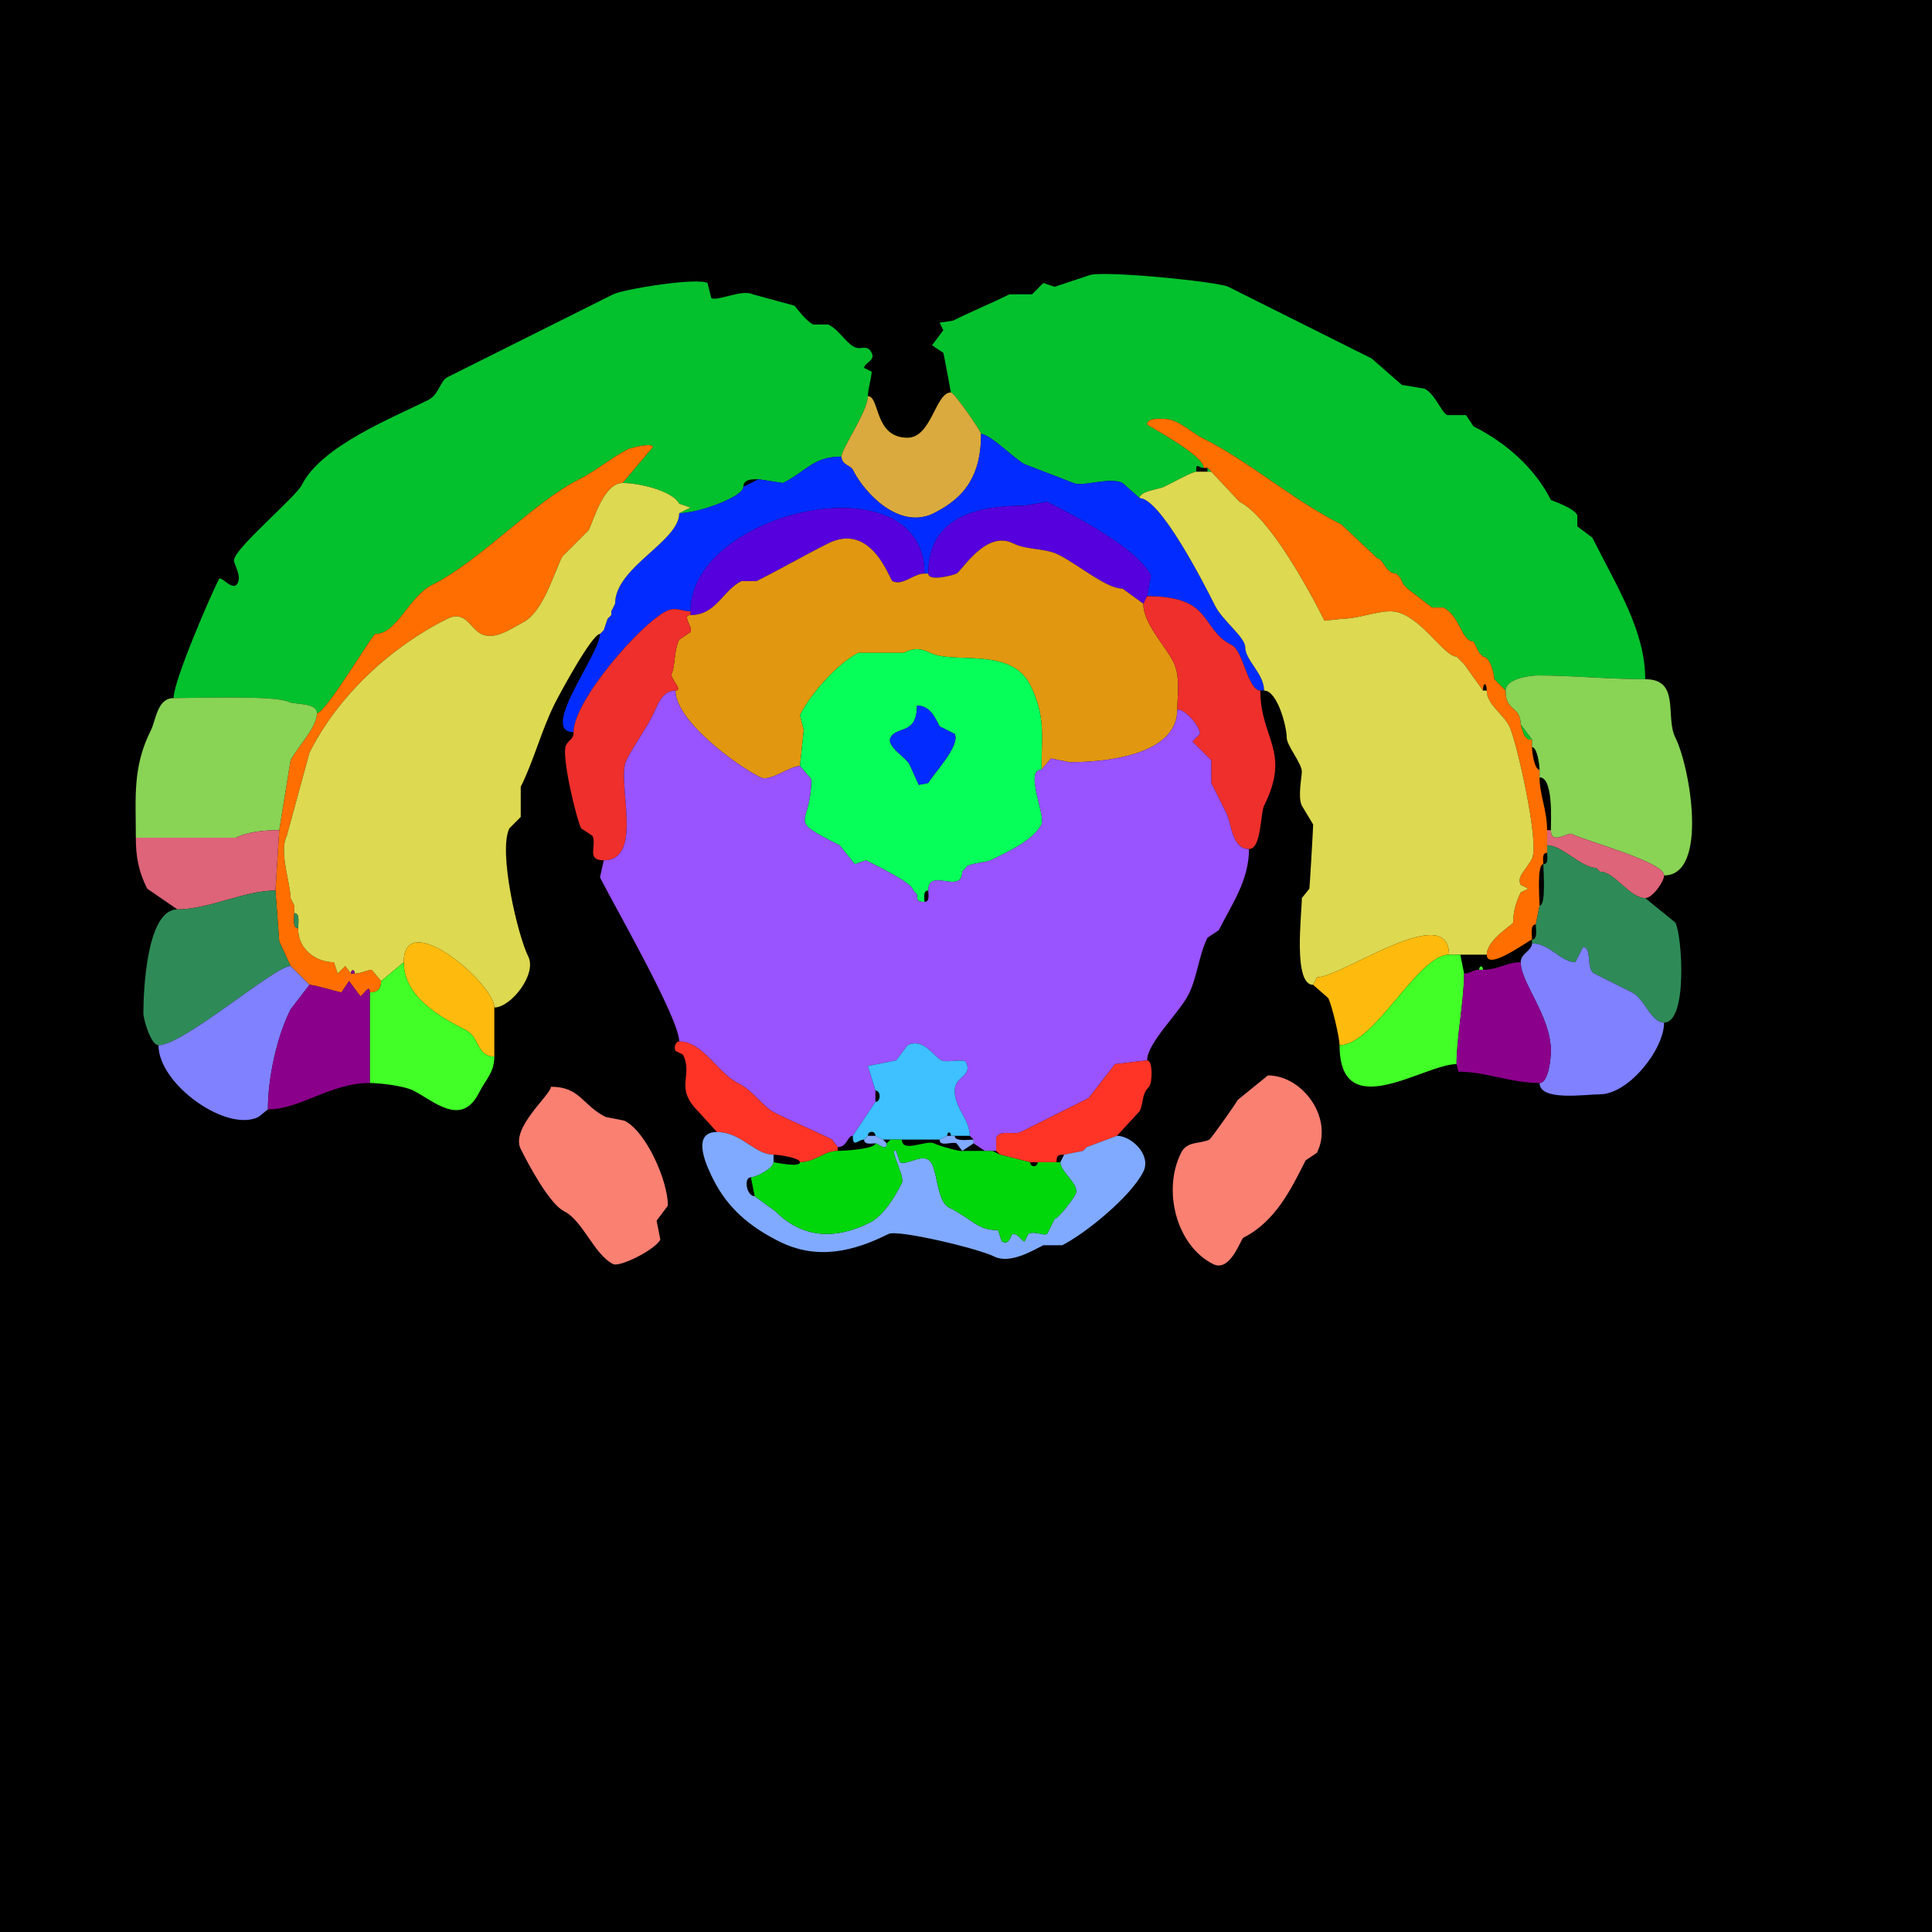 <svg xmlns="http://www.w3.org/2000/svg" xmlns:xlink="http://www.w3.org/1999/xlink" height="512" width="512">
<g>
<rect width="512" height="512" fill="#000000"  stroke-width="0" /> 
<path  fill="#03C12D" stroke-width="0" stroke="#03C12D" d = " M397 181 L399,183 C399,179.97 405.155,179 407.5,179 416.229,179 426.596,180 436,180 436,167.195 428.579,155.657 422,142.5 422,142.5 418,139.5 418,139.5 418,139.5 418,136.5 418,136.5 417.004,134.509 411.051,132.602 411,132.5 406.829,124.159 399.168,117.334 390.5,113 390.5,113 388.5,110 388.5,110 388.5,110 383.5,110 383.5,110 381.956,109.228 380.322,104.411 377.5,103 377.5,103 371.5,102 371.5,102 371.5,102 363.5,95 363.5,95 349.723,88.112 338.527,82.514 325.5,76 322.792,74.646 291.481,71.51 288.5,73 288.5,73 279.5,76 279.5,76 279.5,76 276.5,75 276.5,75 276.5,75 273.5,78 273.5,78 273.5,78 267.5,78 267.5,78 262.562,80.469 257.462,82.519 252.5,85 252.5,85 249,85.5 249,85.5 249,85.5 250,87.5 250,87.5 250,87.5 247,91.5 247,91.5 247,91.5 250,93.5 250,93.5 250.099,93.697 252,103.988 252,104 252.911,104 260,114.307 260,115 262.355,115 269.037,121.768 271.5,123 271.5,123 284.5,128 284.5,128 286.781,129.14 294.07,126.285 297.5,128 297.5,128 302,132 302,132 302,130.137 307.128,129.686 308.5,129 310.78,127.86 316.067,125 317,125 317,122.271 317.423,124 319,124 319,120.536 304,112.736 304,112.5 304,110.662 307.446,111 308.5,111 312.126,111 315.667,114.584 318.5,116 331.374,122.437 342.537,132.518 355.5,139 355.5,139 364,147 364,147 364,147 365,148 365,148 366.539,148 367.187,152 370,152 370,152 371,153 371,153 371,153 372,155 372,155 372,155 373,156 373,156 373,156 379.5,161 379.5,161 379.5,161 382.5,161 382.5,161 387.007,163.253 387.244,170 390.5,170 390.5,170 392,173 392,173 392,173 393,174 393,174 394.89,174 396,178.598 396,180 396,180 397,181 397,181  Z"/>

<path  fill="#03C12D" stroke-width="0" stroke="#03C12D" d = " M46 185 C51.752,185 72.978,184.239 76.5,186 78.074,186.787 84,186.1 84,189 86.356,189 98.69,168 99.5,168 105.214,168 108.327,158.087 114.5,155 127.353,148.573 141.392,133.054 153.5,127 158.02,124.74 162.059,121.221 166.5,119 166.964,118.768 173,117.151 173,118.5 173,118.5 165,128 165,128 169.536,128 178.33,130.161 180,133.5 180,133.5 183,134.5 183,134.5 183,134.5 180,136 180,136 185.022,136 197,131.713 197,129 197,126.891 199.535,127 201,127 201,127 207.5,128 207.5,128 213.703,124.899 215.455,121 223,121 223,118.953 230,108.936 230,105 230,103.126 231,99.881 231,98.5 231,98.5 229,97.5 229,97.5 229,96.17 232.052,95.604 231,93.5 229.809,91.118 228.155,92.827 226.5,92 223.951,90.725 222.53,87.515 219.5,86 219.5,86 215.5,86 215.5,86 213.351,84.925 210.796,81.148 210.5,81 210.5,81 199.5,78 199.5,78 196.61,76.555 190.319,79.909 188.5,79 188.5,79 187.5,75 187.5,75 184.441,73.471 165.159,76.67 162.5,78 147.498,85.501 133.714,92.393 118.5,100 116.748,100.876 116.242,104.629 113.5,106 104.187,110.657 85.171,118.158 80,128.5 78.379,131.742 62,145.435 62,148.5 62,149.6 64.024,152.451 63,154.5 61.732,157.036 58.581,152.338 58,153.5 55.475,158.551 46,180.475 46,185  Z"/>

<path  fill="#DAAA3E" stroke-width="0" stroke="#DAAA3E" d = " M260 115 C260,125.262 256.337,131.581 247.5,136 238.353,140.574 229.103,130.705 226,124.5 225.386,123.272 223,123.224 223,121 223,118.953 230,108.936 230,105 233.208,105 231.587,116 240.5,116 246.897,116 247.882,104 252,104 252.911,104 260,114.307 260,115  Z"/>

<path  fill="#FF6E00" stroke-width="0" stroke="#FF6E00" d = " M406 249 C405.351,249 394,257.576 394,253 394,249.043 401,244.938 401,244.5 401,242.107 401.544,239.411 403,236.5 403,236.5 405,235.5 405,235.5 405,235.5 403,234.5 403,234.5 401.86,232.219 404.407,230.685 406,227.5 408.05,223.4 401.851,196.202 400,192.5 398.31,189.121 394,186.688 394,183 394,180.788 393,180.788 393,183 393,183 388,176 388,176 388,176 386,174 386,174 382.475,174 375.837,162 368.5,162 364.632,162 359.805,164 355.5,164 355.5,164 351,164.5 351,164.5 346.874,156.247 336.304,136.902 328.5,133 328.5,133 321,125 321,125 321,125 320,124 320,124 320,124 319,124 319,124 319,120.536 304,112.736 304,112.5 304,110.662 307.446,111 308.5,111 312.126,111 315.667,114.584 318.5,116 331.374,122.437 342.537,132.518 355.5,139 355.5,139 364,147 364,147 364,147 365,148 365,148 366.539,148 367.187,152 370,152 370,152 371,153 371,153 371,153 372,155 372,155 372,155 373,156 373,156 373,156 379.5,161 379.5,161 379.5,161 382.5,161 382.5,161 387.007,163.253 387.244,170 390.5,170 390.5,170 392,173 392,173 392,173 393,174 393,174 394.89,174 396,178.598 396,180 396,180 397,181 397,181 397,181 399,183 399,183 399,188.695 403,186.982 403,192 403,192 404,195 404,195 404,195 405,196 405,196 405,196 406,196 406,196 406,196 406,198 406,198 406,199.357 406.647,204 408,204 408,204 408,206 408,206 408,210.676 410,214.693 410,220 410,220 410,224 410,224 410,224 410,226 410,226 408.527,226 409,227.952 409,229 407.227,229 408,238.259 408,240 408,240 407,245 407,245 405.421,245 406,247.855 406,249  Z"/>

<path  fill="#022CFF" stroke-width="0" stroke="#022CFF" d = " M334 183 L335,183 C335,178.501 330,175.007 330,171.5 330,168.896 323.981,164.463 322,160.5 318.725,153.95 307.406,132 302,132 302,132 297.5,128 297.5,128 294.07,126.285 286.781,129.14 284.5,128 284.5,128 271.5,123 271.5,123 269.037,121.768 262.355,115 260,115 260,125.262 256.337,131.581 247.5,136 238.353,140.574 229.103,130.705 226,124.5 225.386,123.272 223,123.224 223,121 215.455,121 213.703,124.899 207.5,128 207.5,128 201,127 201,127 201,127 197,129 197,129 197,131.713 185.022,136 180,136 180,143.552 163,150.261 163,160 163,160 162,162 162,162 162,162 162,163 162,163 162,163 161,164 161,164 161,164 160,167 160,167 160,167 159,168 159,168 159,173.357 142.743,194 152,194 152,185.717 169.662,165.419 176.5,162 179.124,160.688 180.485,162 183,162 183,135.24 245,121.457 245,152 245,152 246,152 246,152 246,137.288 258.333,134 271.5,134 271.5,134 277.5,133 277.5,133 285.002,136.751 301.442,145.385 305,152.5 305,152.5 304,158 304,158 321.75,158 317.87,166.685 326.5,171 329.448,172.474 330.719,183 334,183  Z"/>

<path  fill="#FF6E00" stroke-width="0" stroke="#FF6E00" d = " M82 261 C83.533,261 90.286,263.107 90.5,263 L92.5,260 L95.5,264 C96.12,264 98,260.422 98,263 100.041,263 101,262.041 101,260 101,260 98.5,257 98.5,257 97.551,257 95.549,258 94,258 94,258 93,258 93,258 93,258 91.5,256 91.5,256 91.5,256 89.5,258 89.5,258 89.5,258 88.5,255 88.5,255 84.098,255 79,251.893 79,246 77.421,246 78,243.145 78,242 78,242 78,240 78,240 78,240 77,238 77,238 77,234.072 73.871,225.759 76,221.5 76,221.5 82,199.5 82,199.5 89.543,184.415 103.448,171.526 118.5,164 123.344,161.578 124.559,166.53 127.5,168 131.202,169.851 135.89,166.305 138.5,165 143.913,162.294 146.667,152.165 149,147.5 149,147.5 156,140.5 156,140.5 157.36,137.78 160.005,128 165,128 165,128 173,118.5 173,118.5 173,117.151 166.964,118.768 166.5,119 162.059,121.221 158.02,124.74 153.5,127 141.392,133.054 127.353,148.573 114.5,155 108.327,158.087 105.214,168 99.5,168 98.69,168 86.356,189 84,189 84,192.818 78.694,198.112 77,201.5 77,201.5 74,220 74,220 74,220 73,236 73,236 73,236 74,249.5 74,249.5 74,249.5 77,256 77,256 77,256 82,261 82,261  Z"/>

<path  fill="#03C12D" stroke-width="0" stroke="#03C12D" d = " M320 125 L321,125 C321,125 320,124 320,124 320,124 320,125 320,125  Z"/>

<path  fill="#DDD951" stroke-width="0" stroke="#DDD951" d = " M349 259 L348,261 C342.594,261 345,242.252 345,238 345,238 347,235.5 347,235.5 347.069,235.362 348,219.534 348,218.5 348,218.5 345,213.5 345,213.5 343.872,211.243 345,205.943 345,204.5 345,202.257 341,197.607 341,195.5 341,192.514 338.508,183 335,183 335,178.501 330,175.007 330,171.5 330,168.896 323.981,164.463 322,160.5 318.725,153.95 307.406,132 302,132 302,130.137 307.128,129.686 308.5,129 310.78,127.86 316.067,125 317,125 317,125 320,125 320,125 320,125 321,125 321,125 321,125 328.5,133 328.5,133 336.304,136.902 346.874,156.247 351,164.5 351,164.5 355.5,164 355.5,164 359.805,164 364.632,162 368.5,162 375.837,162 382.475,174 386,174 386,174 388,176 388,176 388,176 393,183 393,183 393,183 394,183 394,183 394,186.688 398.31,189.121 400,192.5 401.851,196.202 408.05,223.4 406,227.5 404.407,230.685 401.86,232.219 403,234.5 403,234.5 405,235.5 405,235.5 405,235.5 403,236.5 403,236.5 401.544,239.411 401,242.107 401,244.5 401,244.938 394,249.043 394,253 391.877,253 389.296,253 387,253 387,253 384,253 384,253 384,238.494 355.536,259 349,259  Z"/>

<path  fill="#DDD951" stroke-width="0" stroke="#DDD951" d = " M94 258 C95.549,258 97.551,257 98.5,257 L101,260 C101,260 107,255 107,255 107,240.187 131,260.638 131,267 135.404,267 142.335,258.17 140,253.5 137.161,247.822 131.97,225.56 135,219.5 135,219.5 138,216.5 138,216.5 138,216.5 138,208.5 138,208.5 141.524,201.451 143.423,193.654 147,186.5 148.46,183.58 156.92,168 159,168 159,168 160,167 160,167 160,167 161,164 161,164 161,164 162,163 162,163 162,163 162,162 162,162 162,162 163,160 163,160 163,150.261 180,143.552 180,136 180,136 183,134.5 183,134.5 183,134.5 180,133.5 180,133.5 178.33,130.161 169.536,128 165,128 160.005,128 157.36,137.78 156,140.5 156,140.5 149,147.5 149,147.5 146.667,152.165 143.913,162.294 138.5,165 135.89,166.305 131.202,169.851 127.5,168 124.559,166.53 123.344,161.578 118.5,164 103.448,171.526 89.543,184.415 82,199.5 82,199.5 76,221.5 76,221.5 73.871,225.759 77,234.072 77,238 77,238 78,240 78,240 78,240 78,242 78,242 79.579,242 79,244.855 79,246 79,251.893 84.098,255 88.5,255 88.5,255 89.5,258 89.5,258 89.5,258 91.5,256 91.5,256 91.5,256 93,258 93,258 93,256.814 94,256.814 94,258  Z"/>

<path  fill="#5600DD" stroke-width="0" stroke="#5600DD" d = " M304 158 L303,160 C303,160 297.5,156 297.5,156 293.155,156 285.905,149.703 280.5,147 276.896,145.198 272.165,145.832 268.5,144 261.264,140.382 254.913,151.293 253.5,152 252.535,152.483 246,154.19 246,152 246,137.288 258.333,134 271.5,134 271.5,134 277.5,133 277.5,133 285.002,136.751 301.442,145.385 305,152.5 305,152.5 304,158 304,158  Z"/>

<path  fill="#5600DD" stroke-width="0" stroke="#5600DD" d = " M183 162 L183,163 C189.85,163 191.377,156.561 196.5,154 196.5,154 200.5,154 200.5,154 206.41,151.045 212.993,147.253 219.5,144 231.015,138.243 235.792,153.646 236.5,154 239.223,155.362 242.069,152 245,152 245,121.457 183,135.24 183,162  Z"/>

<path  fill="#E1970F" stroke-width="0" stroke="#E1970F" d = " M212 203 L213,193.5 L212,189.5 C215.031,183.438 222.376,175.562 227.5,173 L239.5,173 C242.092,171.704 243.908,171.704 246.5,173 252.675,176.087 267.906,171.312 273,181.5 277.151,189.802 276,194.816 276,204 276,204 278.5,201 278.5,201 278.5,201 283.5,202 283.5,202 291.731,202 312,200.581 312,188 312,184.699 312.872,179.243 311,175.5 308.702,170.904 303,165.309 303,160 303,160 297.5,156 297.5,156 293.155,156 285.905,149.703 280.5,147 276.896,145.198 272.165,145.832 268.5,144 261.264,140.382 254.913,151.293 253.5,152 252.535,152.483 246,154.19 246,152 246,152 245,152 245,152 242.069,152 239.223,155.362 236.5,154 235.792,153.646 231.015,138.243 219.5,144 212.993,147.253 206.41,151.045 200.5,154 200.5,154 196.5,154 196.5,154 191.377,156.561 189.85,163 183,163 180.567,163 183.681,166.139 183,167.5 183,167.5 180,169.5 180,169.5 178.581,172.338 178.951,176.598 178,178.5 177.411,179.678 181.252,183 179,183 179,190.924 194.836,202.668 201.5,206 204.127,207.314 209.196,203 212,203  Z"/>

<path  fill="#EE2F2C" stroke-width="0" stroke="#EE2F2C" d = " M312 188 C314.159,188 318,192.45 318,194.5 L316,196.5 L321,201.5 L321,207.5 L325,215.5 C326.414,218.329 326.388,225 331,225 334.333,225 333.981,215.538 335,213.5 342.217,199.066 334,195.778 334,183 330.719,183 329.448,172.474 326.5,171 317.87,166.685 321.75,158 304,158 304,158 303,160 303,160 303,165.309 308.702,170.904 311,175.5 312.872,179.243 312,184.699 312,188  Z"/>

<path  fill="#EE2F2C" stroke-width="0" stroke="#EE2F2C" d = " M152 194 C152,196.029 150.809,195.881 150,197.5 148.673,200.154 152.73,216.96 154,219.5 L157,221.5 C158.271,224.043 155.193,228 160,228 170.86,228 163.29,206.92 166,201.5 168.085,197.33 170.881,193.738 173,189.5 174.192,187.116 175.391,183 179,183 181.252,183 177.411,179.678 178,178.5 178.951,176.598 178.581,172.338 180,169.5 180,169.5 183,167.5 183,167.5 183.681,166.139 180.567,163 183,163 183,163 183,162 183,162 180.485,162 179.124,160.688 176.5,162 169.662,165.419 152,185.717 152,194  Z"/>

<path  fill-rule="evenodd" fill="#07FF59" stroke-width="0" stroke="#07FF59" d = " M243 187 C243,194.916 237.604,192.291 236,195.5 234.868,197.763 240.142,200.784 241,202.5 L243.5,208 L246,207.5 C247.076,205.348 254.582,197.664 253,194.5 L249,192.5 C247.609,189.718 246.268,187 243,187  M243 237 C243,238.747 243.253,239 245,239 245,237.952 244.527,236 246,236 246,229.711 255,237.265 255,231 255,231 256,230 256,230 256,228.851 261.447,228.527 262.5,228 266.042,226.229 273.801,222.898 276,218.5 277.203,216.094 271.387,204 276,204 276,194.816 277.151,189.802 273,181.5 267.906,171.312 252.675,176.087 246.5,173 243.908,171.704 242.092,171.704 239.5,173 239.5,173 227.5,173 227.5,173 222.376,175.562 215.031,183.438 212,189.5 212,189.5 213,193.5 213,193.5 213,193.5 212,203 212,203 212,203 215,206.5 215,206.5 215,219.413 207.853,216.677 222.5,224 222.5,224 226.5,229 226.5,229 226.5,229 229.5,228 229.5,228 232.689,229.594 242,234.128 242,236 242,236 243,237 243,237  Z"/>

<path  fill="#89D355" stroke-width="0" stroke="#89D355" d = " M411 220 C411,224.08 415.516,220.508 416.5,221 420.527,223.014 441,228.406 441,232 452.81,232 447.928,203.357 444,195.5 441.204,189.909 445.408,180 436,180 426.596,180 416.229,179 407.5,179 405.155,179 399,179.97 399,183 399,188.695 403,186.982 403,192 403,192 406,196 406,196 406,196 406,198 406,198 407.353,198 408,202.643 408,204 408,204 408,206 408,206 411.666,206 411,217.205 411,220  Z"/>

<path  fill="#9953FF" stroke-width="0" stroke="#9953FF" d = " M263 305 L264,305 C264,305 264,301.5 264,301.5 265.145,299.211 268.733,300.884 270.5,300 276.584,296.958 282.546,293.977 288.5,291 288.5,291 295.5,282 295.5,282 295.5,282 304,281 304,281 304,276.363 312.533,268.434 315,263.5 317.331,258.838 317.7,253.1 320,248.5 320,248.5 323,246.5 323,246.5 326.41,239.68 331,233.336 331,225 326.388,225 326.414,218.329 325,215.5 325,215.5 321,207.5 321,207.5 321,207.5 321,201.5 321,201.5 321,201.5 316,196.5 316,196.5 316,196.5 318,194.5 318,194.5 318,192.45 314.159,188 312,188 312,200.581 291.731,202 283.5,202 283.5,202 278.5,201 278.5,201 278.5,201 276,204 276,204 271.387,204 277.203,216.094 276,218.5 273.801,222.898 266.042,226.229 262.5,228 261.447,228.527 256,228.851 256,230 256,230 255,231 255,231 255,237.265 246,229.711 246,236 246,237.048 246.473,239 245,239 243.253,239 243,238.747 243,237 243,237 242,236 242,236 242,234.128 232.689,229.594 229.5,228 229.5,228 226.5,229 226.5,229 226.5,229 222.5,224 222.5,224 207.853,216.677 215,219.413 215,206.5 215,206.5 212,203 212,203 209.196,203 204.127,207.314 201.5,206 194.836,202.668 179,190.924 179,183 175.391,183 174.192,187.116 173,189.5 170.881,193.738 168.085,197.33 166,201.5 163.29,206.92 170.86,228 160,228 160,228 159,232.5 159,232.5 162.664,239.829 180,269.901 180,276 186.201,276 190.238,284.369 195.5,287 199.825,289.162 201.882,293.191 205.5,295 210.316,297.408 215.651,299.575 220.5,302 220.5,302 222,304 222,304 224.54,304 224.543,301 226,301 226,301 232,292 232,292 232,292 232,289 232,289 232,289 230,282.5 230,282.5 230,282.5 237.5,281 237.5,281 237.5,281 240.5,277 240.5,277 244.7,274.9 247.383,279.942 249.5,281 250.943,281.722 255.459,280.418 256,281.5 257.837,285.173 253,285.249 253,289 253,293.758 257,296.603 257,301 257,301 258,302 258,302 258,302 258,303 258,303 258,303 261,305 261,305 261,305 263,305 263,305  Z"/>

<path  fill="#89D355" stroke-width="0" stroke="#89D355" d = " M74 220 C70.207,220 65.69,220.405 62.5,222 L36,222 C36,211.093 35.09,203.319 40,193.5 41.34,190.821 41.672,185 46,185 51.752,185 72.978,184.239 76.5,186 78.074,186.787 84,186.1 84,189 84,192.818 78.694,198.112 77,201.5 77,201.5 74,220 74,220  Z"/>

<path  fill="#022CFF" stroke-width="0" stroke="#022CFF" d = " M243 187 C243,194.916 237.604,192.291 236,195.5 234.868,197.763 240.142,200.784 241,202.5 L243.5,208 L246,207.5 C247.076,205.348 254.582,197.664 253,194.5 L249,192.5 C247.609,189.718 246.268,187 243,187  Z"/>

<path  fill="#03C12D" stroke-width="0" stroke="#03C12D" d = " M405 196 L406,196 C406,196 403,192 403,192 403,192 404,195 404,195 404,195 405,196 405,196  Z"/>

<path  fill="#DD6479" stroke-width="0" stroke="#DD6479" d = " M73 236 C64.71,236 55.415,241 47,241 47,241 39,235.5 39,235.5 36.599,230.697 36,226.753 36,222 36,222 62.5,222 62.5,222 65.69,220.405 70.207,220 74,220 74,220 73,236 73,236  Z"/>

<path  fill="#DD6479" stroke-width="0" stroke="#DD6479" d = " M441 232 C441,233.668 437.901,238 436,238 431.807,238 427.91,231 424,231 424,231 423,230 423,230 419.02,230 413.984,224 410,224 410,224 410,220 410,220 410,220 411,220 411,220 411,224.08 415.516,220.508 416.5,221 420.527,223.014 441,228.406 441,232  Z"/>

<path  fill="#2E8B57" stroke-width="0" stroke="#2E8B57" d = " M406 250 C410.691,250 413.636,255 417.5,255 L419.5,251 C422.039,251 420.229,256.865 422.5,258 425.855,259.677 429.211,261.355 432.5,263 435.855,264.678 437.531,271 441,271 447.27,271 445.825,248.15 444,244.5 444,244.5 436,238 436,238 431.807,238 427.91,231 424,231 424,231 423,230 423,230 419.02,230 413.984,224 410,224 410,224 410,226 410,226 410,227.048 410.473,229 409,229 409,230.741 409.773,240 408,240 408,240 407,245 407,245 407,246.145 407.579,249 406,249 406,249 406,250 406,250  Z"/>

<path  fill="#2E8B57" stroke-width="0" stroke="#2E8B57" d = " M77 256 C72.834,256 48.635,277 42,277 39.994,277 38,270.174 38,268.5 38,262.934 38.779,241 47,241 55.415,241 64.71,236 73,236 73,236 74,249.5 74,249.5 74,249.5 77,256 77,256  Z"/>

<path  fill="#2E8B57" stroke-width="0" stroke="#2E8B57" d = " M77 238 L78,240 C78,240 77,238 77,238  Z"/>

<path  fill="#2E8B57" stroke-width="0" stroke="#2E8B57" d = " M78 242 C79.579,242 79,244.855 79,246 77.421,246 78,243.145 78,242  Z"/>

<path  fill="#FFBB0D" stroke-width="0" stroke="#FFBB0D" d = " M348 261 L352,264.5 C353.026,266.552 355,274.997 355,277 364.231,277 375.705,253 384,253 384,238.494 355.536,259 349,259 349,259 348,261 348,261  Z"/>

<path  fill="#FFBB0D" stroke-width="0" stroke="#FFBB0D" d = " M131 267 C131,271.854 131,275.932 131,280 126.255,280 127.119,274.809 123.5,273 116.052,269.276 107,263.885 107,255 107,240.187 131,260.638 131,267  Z"/>

<path  fill="#7F81FF" stroke-width="0" stroke="#7F81FF" d = " M441 271 C441,278.156 431.535,290 424,290 420.213,290 408,291.933 408,287 410.424,287 411,280.328 411,278.5 411,269.277 403,260.466 403,255 403,252.636 406,251.947 406,250 410.691,250 413.636,255 417.5,255 417.5,255 419.5,251 419.5,251 422.039,251 420.229,256.865 422.5,258 425.855,259.677 429.211,261.355 432.5,263 435.855,264.678 437.531,271 441,271  Z"/>

<path  fill="#41FF27" stroke-width="0" stroke="#41FF27" d = " M355 277 C355,298.283 377.406,282 386,282 386,274.893 388,265.107 388,258 388,258 387,253 387,253 387,253 384,253 384,253 375.705,253 364.231,277 355,277  Z"/>

<path  fill="#41FF27" stroke-width="0" stroke="#41FF27" d = " M131 280 C131,284.248 128.737,286.026 127,289.5 122.298,298.903 114.959,291.73 109.5,289 106.777,287.639 100.065,287 98,287 98,287 98,263 98,263 100.041,263 101,262.041 101,260 101,260 107,255 107,255 107,263.885 116.052,269.276 123.5,273 127.119,274.809 126.255,280 131,280  Z"/>

<path  fill="#8B008B" stroke-width="0" stroke="#8B008B" d = " M386 282 L386.5,284 C393.724,284 400.394,287 408,287 410.424,287 411,280.328 411,278.5 411,269.277 403,260.466 403,255 399.292,255 397.058,257 393,257 393,257 392,257 392,257 390.326,257 389.674,258 388,258 388,265.107 386,274.893 386,282  Z"/>

<path  fill="#7F81FF" stroke-width="0" stroke="#7F81FF" d = " M42 277 C42,287.372 60.076,300.212 68.5,296 L71,294 C71,285.452 73.401,274.699 77,267.5 77,267.5 82,261 82,261 82,261 77,256 77,256 72.834,256 48.635,277 42,277  Z"/>

<path  fill="#41FF27" stroke-width="0" stroke="#41FF27" d = " M392 257 L393,257 C393,255.814 392,255.814 392,257  Z"/>

<path  fill="#8B008B" stroke-width="0" stroke="#8B008B" d = " M93 258 L94,258 C94,256.814 93,256.814 93,258  Z"/>

<path  fill="#8B008B" stroke-width="0" stroke="#8B008B" d = " M98 287 C87.504,287 79.579,294 71,294 71,285.452 73.401,274.699 77,267.5 77,267.5 82,261 82,261 83.533,261 90.286,263.107 90.5,263 90.5,263 92.5,260 92.5,260 92.5,260 95.5,264 95.5,264 96.12,264 98,260.422 98,263 98,263 98,287 98,287  Z"/>

<path  fill="#FF3427" stroke-width="0" stroke="#FF3427" d = " M205 306 C206.296,306 212,306.825 212,308 216.115,308 218.359,305 222,305 222,305 222,304 222,304 222,304 220.5,302 220.5,302 215.651,299.575 210.316,297.408 205.5,295 201.882,293.191 199.825,289.162 195.5,287 190.238,284.369 186.201,276 180,276 178.972,276 178.56,277.621 179,278.5 179,278.5 181,279.5 181,279.5 183.787,285.074 178.619,288.119 185,294.5 185,294.5 190,300 190,300 196.428,300 199.983,306 205,306  Z"/>

<path  fill="#3FC0FF" stroke-width="0" stroke="#3FC0FF" d = " M239 302 L249,302 C249,302 251,301 251,301 251,299.814 252,299.814 252,301 252,301 253,301 253,301 253,301 257,301 257,301 257,296.603 253,293.758 253,289 253,285.249 257.837,285.173 256,281.5 255.459,280.418 250.943,281.722 249.5,281 247.383,279.942 244.7,274.9 240.5,277 240.5,277 237.5,281 237.5,281 237.5,281 230,282.5 230,282.5 230,282.5 232,289 232,289 233.486,289 233.486,292 232,292 232,292 226,301 226,301 226,304.382 227.342,302 229,302 229,302 230,301 230,301 230,299.601 232,299.601 232,301 232,301 234,302 234,302 234,302 236,302 236,302 236,302 239,302 239,302  Z"/>

<path  fill="#FF3427" stroke-width="0" stroke="#FF3427" d = " M275 308 L280,308 C280,306.253 280.253,306 282,306 282,306 287,305 287,305 287,305 288,304 288,304 288,304 296,301 296,301 296,301 302,294.5 302,294.5 303.141,292.218 302.445,290.055 304.5,288 305.421,287.079 305.567,281 304,281 304,281 295.5,282 295.5,282 295.5,282 288.5,291 288.5,291 282.546,293.977 276.584,296.958 270.5,300 268.733,300.884 265.145,299.211 264,301.5 264,301.5 264,305 264,305 264,305 265,306 265,306 265,306 273,308 273,308 273,308 275,308 275,308  Z"/>

<path  fill="#FA8072" stroke-width="0" stroke="#FA8072" d = " M336 285 L328,291.5 C327.411,292.679 320.891,301.805 320.5,302 318.084,303.208 314.606,302.287 313,305.5 307.971,315.558 311.82,330.16 321.5,335 326.049,337.274 328.834,328.333 329.5,328 337.961,323.77 342.208,315.084 346,307.5 L349,305.5 C353.519,296.462 345.31,285 336,285  Z"/>

<path  fill="#FA8072" stroke-width="0" stroke="#FA8072" d = " M146 288 C146,290.14 135.208,298.915 138,304.5 140.159,308.818 145.627,319.063 149.5,321 154.472,323.486 157.431,332.466 162.5,335 164.243,335.871 173.656,331.189 175,328.5 L174,323.5 L177,319.5 C177,312.94 171.279,299.89 165.5,297 L160.5,296 C154.264,292.882 153.777,288 146,288  Z"/>

<path  fill="#80AAFF" stroke-width="0" stroke="#80AAFF" d = " M199 312 C197.021,312 197.798,317 200,317 200,317 205.5,321 205.5,321 212.588,328.088 221.172,328.664 230.5,324 234.116,322.192 237.173,317.154 239,313.5 239.872,311.757 235.316,303.908 237.5,305 237.5,305 238.5,308 238.5,308 240.582,309.041 245.155,304.81 247,308.5 248.482,311.464 248.499,318.5 251.5,320 257.882,323.191 258.93,326 264.5,326 264.5,326 265.5,329 265.5,329 267.788,330.144 267.7,327 268.5,327 269.9,327 270.952,329 271.5,329 271.5,329 272.5,327 272.5,327 274.327,326.086 276.355,327.573 277.5,327 277.5,327 279.5,323 279.5,323 280.361,323 284.218,318.064 285,316.5 286.294,313.913 281,310.661 281,308 281,308 282,306 282,306 282,306 287,305 287,305 287,305 288,304 288,304 288,304 296,301 296,301 299.851,301 305.201,306.097 303,310.5 299.642,317.216 287.437,327.031 281.5,330 281.5,330 276.5,330 276.5,330 273.508,331.496 267.599,335.049 263.5,333 259.142,330.821 237.891,325.804 235.5,327 226.225,331.637 216.596,334.048 206.5,329 198.784,325.142 192.881,320.262 189,312.5 187.608,309.715 182.755,300 190,300 196.428,300 199.983,306 205,306 205,306 205,308 205,308 205,309.617 200.417,312 199,312  Z"/>

<path  fill="#80AAFF" stroke-width="0" stroke="#80AAFF" d = " M232 303 C232.716,303 235,305.373 235,303 235,303 234,302 234,302 234,302 232,301 232,301 232,301 230,301 230,301 230,301 229,302 229,302 229,303.473 230.952,303 232,303  Z"/>

<path  fill="#80AAFF" stroke-width="0" stroke="#80AAFF" d = " M258 303 L255,305 C255,305 253.5,303 253.5,303 252.353,302.426 249,304.064 249,302 249,302 251,301 251,301 251,301 252,301 252,301 252,301 253,301 253,301 253,302.643 256.765,302 258,302 258,302 258,303 258,303  Z"/>

<path  fill="#00D70B" stroke-width="0" stroke="#00D70B" d = " M199 312 L200,317 C200,317 205.5,321 205.5,321 212.588,328.088 221.172,328.664 230.5,324 234.116,322.192 237.173,317.154 239,313.5 239.872,311.757 235.316,303.908 237.5,305 237.5,305 238.5,308 238.5,308 240.582,309.041 245.155,304.81 247,308.5 248.482,311.464 248.499,318.5 251.5,320 257.882,323.191 258.93,326 264.5,326 264.5,326 265.5,329 265.5,329 267.788,330.144 267.7,327 268.5,327 269.9,327 270.952,329 271.5,329 271.5,329 272.5,327 272.5,327 274.327,326.086 276.355,327.573 277.5,327 277.5,327 279.5,323 279.5,323 280.361,323 284.218,318.064 285,316.5 286.294,313.913 281,310.661 281,308 281,308 280,308 280,308 280,308 275,308 275,308 275,309.399 273,309.399 273,308 273,308 265,306 265,306 265,306 263,305 263,305 263,305 261,305 261,305 261,305 255,305 255,305 255,305.325 249.1,303.8 247.5,303 245.518,302.009 239,305.697 239,302 239,302 236,302 236,302 236,302 235,303 235,303 235,305.373 232.716,303 232,303 232,304.484 223.737,305 222,305 218.359,305 216.115,308 212,308 212,309.529 205.296,308 205,308 205,309.617 200.417,312 199,312  Z"/>

</g>
</svg>
